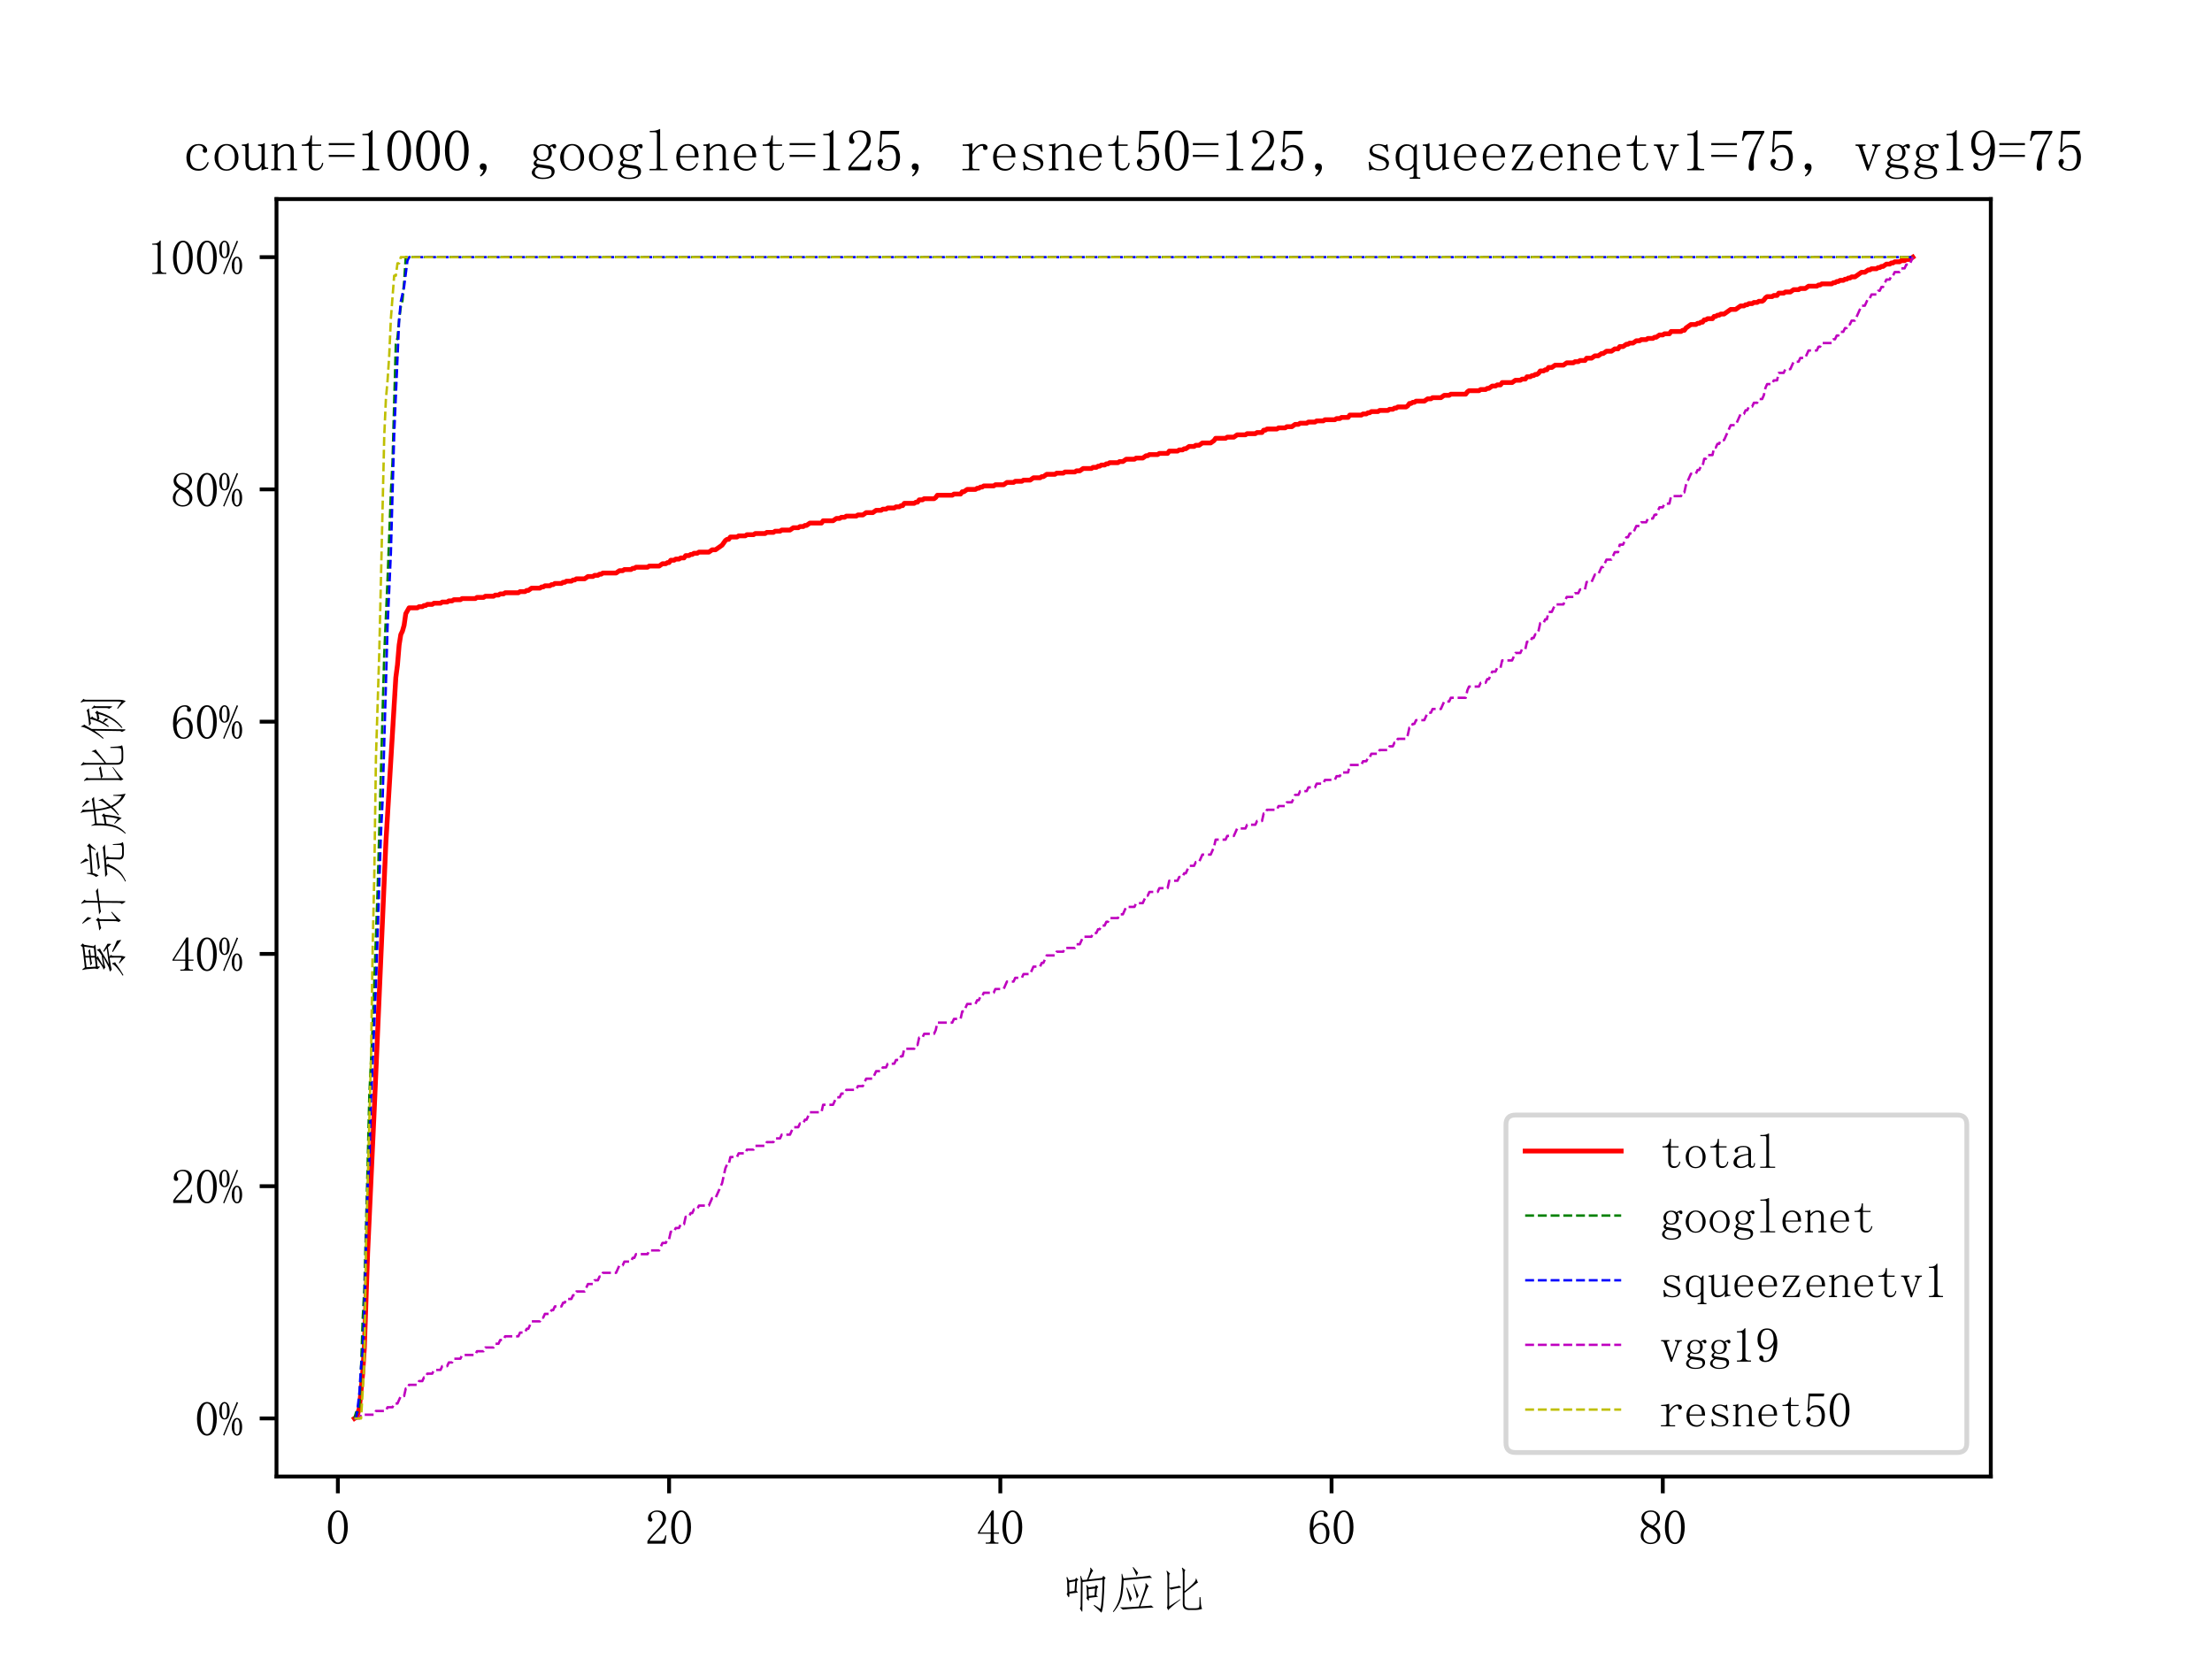 <?xml version="1.0" encoding="utf-8" standalone="no"?>
<!DOCTYPE svg PUBLIC "-//W3C//DTD SVG 1.1//EN"
  "http://www.w3.org/Graphics/SVG/1.1/DTD/svg11.dtd">
<svg xmlns:xlink="http://www.w3.org/1999/xlink" width="460.8pt" height="345.6pt" viewBox="0 0 460.8 345.6" xmlns="http://www.w3.org/2000/svg" version="1.1">
 <defs>
  <style type="text/css">*{stroke-linejoin: round; stroke-linecap: butt}</style>
 </defs>
 <g id="figure_1">
  <g id="patch_1">
   <path d="M 0 345.6 
L 460.8 345.6 
L 460.8 0 
L 0 0 
z
" style="fill: #ffffff"/>
  </g>
  <g id="axes_1">
   <g id="patch_2">
    <path d="M 57.6 307.584 
L 414.72 307.584 
L 414.72 41.472 
L 57.6 41.472 
z
" style="fill: #ffffff"/>
   </g>
   <g id="matplotlib.axis_1">
    <g id="xtick_1">
     <g id="line2d_1">
      <defs>
       <path id="m37d1645d51" d="M 0 0 
L 0 3.5 
" style="stroke: #000000; stroke-width: 0.8"/>
      </defs>
      <g>
       <use xlink:href="#m37d1645d51" x="70.383" y="307.584" style="stroke: #000000; stroke-width: 0.8"/>
      </g>
     </g>
     <g id="text_1">
      <!-- 0 -->
      <g transform="translate(67.883 321.576)scale(0.1 -0.1)">
       <defs>
        <path id="FangSong-30" d="M 1575 4125 
Q 1225 4125 987 3587 
Q 750 3050 750 2150 
Q 750 1200 987 675 
Q 1225 150 1575 150 
Q 1950 150 2162 675 
Q 2375 1200 2375 2150 
Q 2375 3050 2175 3587 
Q 1975 4125 1575 4125 
z
M 1575 -50 
Q 1025 -50 650 525 
Q 275 1100 275 2150 
Q 275 3125 637 3725 
Q 1000 4325 1575 4325 
Q 2125 4325 2487 3750 
Q 2850 3175 2850 2150 
Q 2850 1125 2487 537 
Q 2125 -50 1575 -50 
z
" transform="scale(0.016)"/>
       </defs>
       <use xlink:href="#FangSong-30"/>
      </g>
     </g>
    </g>
    <g id="xtick_2">
     <g id="line2d_2">
      <g>
       <use xlink:href="#m37d1645d51" x="139.385" y="307.584" style="stroke: #000000; stroke-width: 0.8"/>
      </g>
     </g>
     <g id="text_2">
      <!-- 20 -->
      <g transform="translate(134.385 321.576)scale(0.1 -0.1)">
       <defs>
        <path id="FangSong-32" d="M 2300 3225 
Q 2300 3675 2100 3912 
Q 1900 4150 1500 4150 
Q 1200 4150 987 3987 
Q 775 3825 775 3575 
Q 775 3425 862 3325 
Q 950 3225 950 3125 
Q 950 3000 887 2937 
Q 825 2875 700 2875 
Q 550 2875 462 2962 
Q 375 3050 375 3250 
Q 375 3775 750 4050 
Q 1125 4325 1550 4325 
Q 2150 4325 2437 4025 
Q 2725 3725 2725 3275 
Q 2725 2975 2587 2675 
Q 2450 2375 2150 2100 
Q 1425 1400 1037 962 
Q 650 525 575 375 
L 2050 375 
Q 2275 375 2425 550 
Q 2575 725 2625 1075 
L 2775 1075 
L 2625 0 
L 300 0 
L 300 325 
Q 425 550 712 900 
Q 1000 1250 1475 1725 
Q 1900 2150 2100 2525 
Q 2300 2900 2300 3225 
z
" transform="scale(0.016)"/>
       </defs>
       <use xlink:href="#FangSong-32"/>
       <use xlink:href="#FangSong-30" x="50"/>
      </g>
     </g>
    </g>
    <g id="xtick_3">
     <g id="line2d_3">
      <g>
       <use xlink:href="#m37d1645d51" x="208.387" y="307.584" style="stroke: #000000; stroke-width: 0.8"/>
      </g>
     </g>
     <g id="text_3">
      <!-- 40 -->
      <g transform="translate(203.387 321.576)scale(0.1 -0.1)">
       <defs>
        <path id="FangSong-34" d="M 2275 475 
Q 2275 300 2375 225 
Q 2475 150 2650 150 
L 2875 150 
L 2875 0 
L 1225 0 
L 1225 150 
L 1500 150 
Q 1700 150 1787 225 
Q 1875 300 1875 475 
L 1875 1300 
L 200 1300 
L 200 1425 
L 2025 4325 
L 2275 4325 
L 2275 1450 
L 2950 1450 
L 2950 1300 
L 2275 1300 
L 2275 475 
z
M 1850 3700 
L 425 1450 
L 1875 1450 
L 1875 3700 
L 1850 3700 
z
" transform="scale(0.016)"/>
       </defs>
       <use xlink:href="#FangSong-34"/>
       <use xlink:href="#FangSong-30" x="50"/>
      </g>
     </g>
    </g>
    <g id="xtick_4">
     <g id="line2d_4">
      <g>
       <use xlink:href="#m37d1645d51" x="277.389" y="307.584" style="stroke: #000000; stroke-width: 0.8"/>
      </g>
     </g>
     <g id="text_4">
      <!-- 60 -->
      <g transform="translate(272.389 321.576)scale(0.1 -0.1)">
       <defs>
        <path id="FangSong-36" d="M 750 1700 
Q 750 950 1012 537 
Q 1275 125 1650 125 
Q 2025 125 2225 400 
Q 2425 675 2425 1425 
Q 2425 1925 2212 2200 
Q 2000 2475 1700 2475 
Q 1425 2475 1187 2312 
Q 950 2150 750 1700 
z
M 1725 2725 
Q 2325 2725 2587 2325 
Q 2850 1925 2850 1425 
Q 2850 675 2487 312 
Q 2125 -50 1650 -50 
Q 975 -50 625 462 
Q 275 975 275 1950 
Q 275 3100 700 3712 
Q 1125 4325 1850 4325 
Q 2200 4325 2412 4125 
Q 2625 3925 2625 3775 
Q 2625 3625 2562 3550 
Q 2500 3475 2350 3475 
Q 2225 3475 2162 3537 
Q 2100 3600 2100 3725 
Q 2100 3775 2112 3825 
Q 2125 3875 2125 3925 
Q 2125 4025 2050 4087 
Q 1975 4150 1775 4150 
Q 1350 4150 1050 3762 
Q 750 3375 750 2075 
Q 900 2400 1162 2562 
Q 1425 2725 1725 2725 
z
" transform="scale(0.016)"/>
       </defs>
       <use xlink:href="#FangSong-36"/>
       <use xlink:href="#FangSong-30" x="50"/>
      </g>
     </g>
    </g>
    <g id="xtick_5">
     <g id="line2d_5">
      <g>
       <use xlink:href="#m37d1645d51" x="346.391" y="307.584" style="stroke: #000000; stroke-width: 0.8"/>
      </g>
     </g>
     <g id="text_5">
      <!-- 80 -->
      <g transform="translate(341.391 321.576)scale(0.1 -0.1)">
       <defs>
        <path id="FangSong-38" d="M 600 1025 
Q 600 625 862 375 
Q 1125 125 1525 125 
Q 2000 125 2212 375 
Q 2425 625 2425 1000 
Q 2425 1325 2125 1625 
Q 1825 1925 1225 2175 
Q 925 1975 762 1675 
Q 600 1375 600 1025 
z
M 2800 1075 
Q 2800 600 2450 275 
Q 2100 -50 1525 -50 
Q 1000 -50 625 275 
Q 250 600 250 1025 
Q 250 1450 462 1750 
Q 675 2050 1075 2275 
Q 725 2450 537 2712 
Q 350 2975 350 3300 
Q 350 3725 675 4025 
Q 1000 4325 1575 4325 
Q 2100 4325 2425 4025 
Q 2750 3725 2750 3300 
Q 2750 3000 2562 2737 
Q 2375 2475 1975 2275 
Q 2400 2025 2600 1725 
Q 2800 1425 2800 1075 
z
M 2400 3275 
Q 2400 3625 2200 3887 
Q 2000 4150 1575 4150 
Q 1100 4150 900 3900 
Q 700 3650 700 3375 
Q 700 3100 987 2837 
Q 1275 2575 1800 2375 
Q 2100 2525 2250 2750 
Q 2400 2975 2400 3275 
z
" transform="scale(0.016)"/>
       </defs>
       <use xlink:href="#FangSong-38"/>
       <use xlink:href="#FangSong-30" x="50"/>
      </g>
     </g>
    </g>
    <g id="text_6">
     <!-- 响应比 -->
     <g transform="translate(221.16 334.873)scale(0.1 -0.1)">
      <defs>
       <path id="FangSong-54cd" d="M 2700 -200 
Q 2725 -650 2625 -525 
L 2375 -125 
Q 2500 50 2475 350 
L 2500 3200 
Q 2500 3625 2425 4100 
L 2500 4125 
L 2725 3575 
L 3300 3625 
Q 3550 4225 3675 4637 
Q 3800 5050 3700 5150 
L 3775 5200 
L 4125 4750 
Q 4050 4800 3900 4512 
Q 3750 4225 3500 3650 
L 5275 3850 
L 5425 4125 
L 5725 3850 
L 5575 3650 
Q 5500 -175 5175 -675 
Q 4800 -275 4175 250 
L 4225 350 
L 5050 -175 
Q 5275 525 5325 3625 
L 2725 3325 
L 2700 -200 
z
M 725 3250 
Q 725 3575 625 3925 
L 725 3975 
L 950 3525 
L 1750 3650 
L 1875 3875 
L 2175 3650 
L 2000 3450 
L 1925 2175 
L 2125 1950 
L 1000 1800 
Q 1025 1275 900 1350 
L 650 1750 
Q 775 1850 750 2150 
L 725 3250 
z
M 3550 1250 
Q 3575 950 3500 875 
L 3225 1200 
Q 3300 1350 3300 1525 
L 3275 2325 
Q 3275 2700 3200 2875 
L 3275 2925 
L 3500 2625 
L 4350 2725 
L 4500 2925 
L 4775 2675 
L 4600 2475 
L 4525 1575 
L 4750 1400 
L 3550 1250 
z
M 975 3275 
L 1000 2050 
L 1675 2150 
L 1775 3425 
L 975 3275 
z
M 4350 2475 
L 3500 2375 
L 3525 1500 
L 4275 1575 
L 4350 2475 
z
" transform="scale(0.016)"/>
       <path id="FangSong-5e94" d="M 1625 4400 
L 1800 3800 
Q 5075 4050 5200 4175 
L 5525 3850 
Q 5200 3900 1825 3550 
Q 1775 2450 1675 1825 
Q 1575 1200 1312 612 
Q 1050 25 500 -600 
L 425 -525 
Q 850 50 1100 675 
Q 1350 1300 1425 1862 
Q 1500 2425 1550 3150 
Q 1600 3875 1550 4375 
L 1625 4400 
z
M 4725 3175 
L 5100 2725 
Q 5000 2800 4750 2112 
Q 4500 1425 4000 150 
Q 5425 225 5400 275 
L 5725 0 
Q 5425 0 3687 -112 
Q 1950 -225 1725 -275 
L 1350 25 
Q 2150 0 3800 125 
Q 4300 1500 4525 2200 
Q 4750 2900 4650 3125 
L 4725 3175 
z
M 2900 1150 
Q 2800 975 2650 725 
Q 2450 1625 2175 2550 
L 2275 2575 
Q 2600 1850 2900 1150 
z
M 3775 1550 
Q 3675 1350 3525 1150 
Q 3475 1600 3075 3050 
L 3150 3075 
Q 3475 2300 3775 1550 
z
M 3500 4100 
Q 3275 4675 3000 5225 
L 3075 5275 
Q 3375 4900 3700 4525 
Q 3600 4325 3500 4100 
z
" transform="scale(0.016)"/>
       <path id="FangSong-6bd4" d="M 3500 2125 
Q 3925 2425 4487 2975 
Q 5050 3525 4950 3750 
L 5025 3775 
L 5250 3225 
Q 5175 3250 4875 3000 
Q 4575 2750 4287 2525 
Q 4000 2300 3500 1900 
L 3500 575 
Q 3475 -100 4150 -100 
L 4800 -100 
Q 5275 -100 5375 12 
Q 5475 125 5450 1350 
L 5575 1350 
Q 5600 825 5637 412 
Q 5675 0 5800 -175 
Q 5375 -325 4800 -325 
L 4150 -325 
Q 3225 -350 3275 550 
L 3275 4300 
Q 3275 4875 3150 5150 
L 3200 5200 
L 3625 4850 
Q 3475 4825 3500 4250 
L 3500 2125 
z
M 1500 2575 
Q 1900 2625 2337 2712 
Q 2775 2800 2800 2850 
L 3075 2600 
Q 2875 2575 2350 2475 
Q 1825 2375 1775 2325 
L 1500 2525 
L 1500 150 
L 2925 1075 
L 2975 1025 
Q 1550 -75 1375 -350 
L 1200 0 
Q 1275 75 1275 350 
L 1275 3925 
Q 1275 4475 1150 4750 
L 1200 4800 
L 1625 4400 
Q 1475 4375 1500 3925 
L 1500 2575 
z
" transform="scale(0.016)"/>
      </defs>
      <use xlink:href="#FangSong-54cd"/>
      <use xlink:href="#FangSong-5e94" x="100"/>
      <use xlink:href="#FangSong-6bd4" x="200"/>
     </g>
    </g>
   </g>
   <g id="matplotlib.axis_2">
    <g id="ytick_1">
     <g id="line2d_6">
      <defs>
       <path id="m9f2cab5f3e" d="M 0 0 
L -3.5 0 
" style="stroke: #000000; stroke-width: 0.8"/>
      </defs>
      <g>
       <use xlink:href="#m9f2cab5f3e" x="57.6" y="295.488" style="stroke: #000000; stroke-width: 0.8"/>
      </g>
     </g>
     <g id="text_7">
      <!-- 0% -->
      <g transform="translate(40.6 298.984)scale(0.1 -0.1)">
       <defs>
        <path id="FangSong-25" d="M 725 4150 
Q 575 4150 475 3950 
Q 375 3750 375 3200 
Q 375 2575 487 2387 
Q 600 2200 725 2200 
Q 900 2200 987 2425 
Q 1075 2650 1075 3200 
Q 1075 3650 1012 3900 
Q 950 4150 725 4150 
z
M 1400 3175 
Q 1400 2725 1250 2387 
Q 1100 2050 725 2050 
Q 425 2050 237 2350 
Q 50 2650 50 3175 
Q 50 3725 250 4025 
Q 450 4325 725 4325 
Q 1025 4325 1212 4012 
Q 1400 3700 1400 3175 
z
M 2700 1100 
Q 2700 1525 2625 1800 
Q 2550 2075 2350 2075 
Q 2200 2075 2100 1837 
Q 2000 1600 2000 1100 
Q 2000 475 2112 300 
Q 2225 125 2350 125 
Q 2525 125 2612 337 
Q 2700 550 2700 1100 
z
M 3025 1075 
Q 3025 575 2850 262 
Q 2675 -50 2350 -50 
Q 2075 -50 1875 262 
Q 1675 575 1675 1075 
Q 1675 1625 1875 1937 
Q 2075 2250 2350 2250 
Q 2650 2250 2837 1925 
Q 3025 1600 3025 1075 
z
M 2500 4250 
L 700 -50 
L 550 25 
L 2325 4325 
L 2500 4250 
z
" transform="scale(0.016)"/>
       </defs>
       <use xlink:href="#FangSong-30"/>
       <use xlink:href="#FangSong-25" x="50"/>
      </g>
     </g>
    </g>
    <g id="ytick_2">
     <g id="line2d_7">
      <g>
       <use xlink:href="#m9f2cab5f3e" x="57.6" y="247.104" style="stroke: #000000; stroke-width: 0.8"/>
      </g>
     </g>
     <g id="text_8">
      <!-- 20% -->
      <g transform="translate(35.6 250.6)scale(0.1 -0.1)">
       <use xlink:href="#FangSong-32"/>
       <use xlink:href="#FangSong-30" x="50"/>
       <use xlink:href="#FangSong-25" x="100"/>
      </g>
     </g>
    </g>
    <g id="ytick_3">
     <g id="line2d_8">
      <g>
       <use xlink:href="#m9f2cab5f3e" x="57.6" y="198.72" style="stroke: #000000; stroke-width: 0.8"/>
      </g>
     </g>
     <g id="text_9">
      <!-- 40% -->
      <g transform="translate(35.6 202.216)scale(0.1 -0.1)">
       <use xlink:href="#FangSong-34"/>
       <use xlink:href="#FangSong-30" x="50"/>
       <use xlink:href="#FangSong-25" x="100"/>
      </g>
     </g>
    </g>
    <g id="ytick_4">
     <g id="line2d_9">
      <g>
       <use xlink:href="#m9f2cab5f3e" x="57.6" y="150.336" style="stroke: #000000; stroke-width: 0.8"/>
      </g>
     </g>
     <g id="text_10">
      <!-- 60% -->
      <g transform="translate(35.6 153.832)scale(0.1 -0.1)">
       <use xlink:href="#FangSong-36"/>
       <use xlink:href="#FangSong-30" x="50"/>
       <use xlink:href="#FangSong-25" x="100"/>
      </g>
     </g>
    </g>
    <g id="ytick_5">
     <g id="line2d_10">
      <g>
       <use xlink:href="#m9f2cab5f3e" x="57.6" y="101.952" style="stroke: #000000; stroke-width: 0.8"/>
      </g>
     </g>
     <g id="text_11">
      <!-- 80% -->
      <g transform="translate(35.6 105.448)scale(0.1 -0.1)">
       <use xlink:href="#FangSong-38"/>
       <use xlink:href="#FangSong-30" x="50"/>
       <use xlink:href="#FangSong-25" x="100"/>
      </g>
     </g>
    </g>
    <g id="ytick_6">
     <g id="line2d_11">
      <g>
       <use xlink:href="#m9f2cab5f3e" x="57.6" y="53.568" style="stroke: #000000; stroke-width: 0.8"/>
      </g>
     </g>
     <g id="text_12">
      <!-- 100% -->
      <g transform="translate(30.6 57.064)scale(0.1 -0.1)">
       <defs>
        <path id="FangSong-31" d="M 1800 4350 
L 1800 550 
Q 1800 350 1925 250 
Q 2050 150 2275 150 
L 2525 150 
L 2525 0 
L 700 0 
L 700 150 
L 925 150 
Q 1175 150 1287 250 
Q 1400 350 1400 550 
L 1400 3575 
Q 1400 3675 1337 3737 
Q 1275 3800 1150 3800 
L 700 3800 
L 700 3950 
L 925 3950 
Q 1225 3950 1412 4050 
Q 1600 4150 1700 4350 
L 1800 4350 
z
" transform="scale(0.016)"/>
       </defs>
       <use xlink:href="#FangSong-31"/>
       <use xlink:href="#FangSong-30" x="50"/>
       <use xlink:href="#FangSong-30" x="100"/>
       <use xlink:href="#FangSong-25" x="150"/>
      </g>
     </g>
    </g>
    <g id="text_13">
     <!-- 累计完成比例 -->
     <g transform="translate(25.155 204.528)rotate(-90)scale(0.1 -0.1)">
      <defs>
       <path id="FangSong-7d2f" d="M 4525 4975 
L 4700 5225 
L 5000 4950 
L 4825 4775 
L 4625 3550 
L 4850 3300 
L 3175 3150 
L 3375 2975 
Q 3200 2925 2862 2725 
Q 2525 2525 2075 2275 
L 3475 2500 
Q 3750 2675 3900 2800 
Q 4050 2925 4100 3075 
L 4175 3100 
L 4325 2700 
Q 4200 2675 3500 2237 
Q 2800 1800 2275 1550 
L 4375 1825 
L 3900 2175 
L 4000 2275 
Q 4625 1900 4950 1725 
Q 4975 1475 4925 1225 
Q 4800 1375 4500 1675 
L 3250 1475 
L 3525 1300 
Q 3375 1200 3375 875 
L 3375 25 
Q 3375 -325 3225 -625 
Q 2975 -325 2400 150 
L 2450 250 
L 3050 -75 
Q 3150 -125 3150 0 
L 3150 925 
Q 3150 1300 3125 1450 
Q 1875 1275 1575 1175 
L 1325 1425 
L 1850 1550 
Q 2175 1700 3250 2300 
Q 2075 2100 1875 2000 
L 1575 2250 
L 1800 2300 
Q 2150 2475 3025 3125 
L 2000 3025 
Q 2000 2675 1950 2700 
Q 1900 2725 1650 3025 
Q 1725 3250 1725 3425 
L 1650 4400 
Q 1625 4675 1525 4950 
L 1625 5000 
L 1875 4675 
L 4525 4975 
z
M 3150 3375 
L 3150 3875 
Q 2525 3800 2400 3725 
L 2100 3975 
Q 2500 3975 3150 4075 
L 3150 4600 
L 1900 4450 
L 1975 3250 
L 3150 3375 
z
M 3375 4100 
Q 3950 4175 4025 4225 
L 4275 4000 
Q 3950 3975 3375 3900 
L 3375 3400 
L 4400 3500 
L 4575 4750 
L 3375 4600 
L 3375 4100 
z
M 5450 -75 
Q 4975 325 3875 1025 
L 3950 1125 
Q 4850 700 5350 500 
Q 5425 250 5450 -75 
z
M 800 -250 
Q 1350 75 1825 500 
Q 2300 925 2325 1125 
L 2400 1150 
L 2550 725 
Q 2425 700 2075 425 
Q 1725 150 875 -350 
L 800 -250 
z
" transform="scale(0.016)"/>
       <path id="FangSong-8ba1" d="M 4075 4200 
Q 4100 4825 3900 5100 
L 3975 5150 
L 4450 4725 
Q 4275 4600 4300 4200 
L 4275 3000 
Q 5525 3200 5575 3250 
L 5950 2950 
Q 5725 2975 4275 2800 
L 4250 -425 
Q 4250 -700 4150 -575 
L 3875 -150 
Q 4050 50 4025 300 
L 4050 2750 
Q 2975 2625 2900 2575 
L 2525 2825 
Q 2850 2825 4050 2975 
L 4075 4200 
z
M 1775 3250 
L 2100 2950 
L 1900 2750 
L 1875 550 
L 2825 1250 
L 2875 1175 
Q 1875 250 1750 -25 
L 1525 275 
Q 1625 375 1650 625 
L 1675 2775 
Q 900 2625 750 2550 
L 425 2800 
Q 850 2825 1650 3000 
L 1775 3250 
z
M 2025 3800 
Q 1825 4300 1325 4950 
L 1375 5025 
Q 1925 4575 2175 4300 
Q 2125 4000 2025 3800 
z
" transform="scale(0.016)"/>
       <path id="FangSong-5b8c" d="M 5375 2050 
Q 4925 2050 3550 1950 
L 3850 1750 
Q 3725 1600 3700 1375 
L 3675 275 
Q 3650 -125 4075 -175 
L 4925 -175 
Q 5300 -150 5312 62 
Q 5325 275 5325 1025 
L 5425 1025 
Q 5450 750 5475 337 
Q 5500 -75 5700 -275 
Q 5400 -375 5000 -400 
L 4075 -400 
Q 3425 -350 3425 150 
L 3475 1450 
Q 3475 1775 3425 1925 
L 2675 1850 
L 2875 1650 
Q 2750 1550 2600 1200 
Q 2450 850 2025 312 
Q 1600 -225 600 -675 
L 550 -575 
Q 1525 -100 1987 625 
Q 2450 1350 2525 1850 
Q 1550 1775 1500 1725 
L 1150 2025 
Q 1625 2025 3212 2150 
Q 4800 2275 5000 2350 
L 5375 2050 
z
M 1650 3650 
Q 1550 3125 1325 2875 
L 1150 3250 
Q 1450 3425 1575 4400 
L 1675 4400 
L 1675 3900 
L 5025 4150 
L 5175 4400 
L 5525 4075 
Q 5375 4050 4725 3250 
L 4650 3325 
L 4975 3900 
L 1650 3650 
z
M 4475 2975 
Q 4225 2975 3412 2875 
Q 2600 2775 2400 2725 
L 2050 2975 
Q 2575 2975 3200 3075 
Q 3825 3175 4150 3225 
L 4475 2975 
z
M 3550 4575 
Q 3475 4350 3300 4150 
Q 3225 4475 2900 5200 
L 2975 5250 
Q 3350 4825 3550 4575 
z
" transform="scale(0.016)"/>
       <path id="FangSong-6210" d="M 5575 975 
Q 5600 -150 5750 -625 
Q 4650 -225 4000 1075 
Q 3625 650 2975 225 
L 2925 325 
Q 3525 825 3900 1300 
Q 3600 2275 3500 3300 
L 1875 3125 
Q 1875 2625 1825 2100 
L 2725 2250 
L 2875 2475 
L 3175 2225 
L 3000 2050 
Q 2850 475 2575 -125 
Q 2225 400 1825 775 
L 1875 850 
L 2475 400 
Q 2650 875 2750 2000 
L 1825 1850 
Q 1675 250 600 -650 
L 525 -600 
Q 1250 250 1425 987 
Q 1600 1725 1625 2612 
Q 1650 3500 1550 3800 
L 1625 3825 
L 1850 3350 
L 3450 3525 
Q 3400 4150 3375 4562 
Q 3350 4975 3225 5200 
L 3275 5225 
L 3725 4900 
Q 3625 4925 3637 4575 
Q 3650 4225 3675 3550 
Q 4900 3700 5050 3775 
L 5325 3475 
Q 4775 3475 3725 3325 
Q 3775 2425 4075 1525 
Q 4500 2025 4687 2325 
Q 4875 2625 4800 2850 
L 4875 2875 
L 5125 2325 
Q 5075 2400 4850 2125 
Q 4625 1850 4150 1275 
Q 4625 225 5425 -125 
L 5475 975 
L 5575 975 
z
M 4100 5000 
Q 4525 4700 4875 4450 
Q 4825 4250 4750 4025 
Q 4400 4525 4025 4950 
L 4100 5000 
z
" transform="scale(0.016)"/>
       <path id="FangSong-4f8b" d="M 3050 2000 
Q 3025 1800 2975 1600 
Q 2775 1900 2525 2250 
Q 2300 1875 2025 1550 
L 1925 1625 
Q 2675 2725 2975 3975 
Q 2475 3925 2375 3875 
L 2050 4125 
Q 2375 4125 3162 4225 
Q 3950 4325 4100 4450 
L 4350 4125 
Q 4050 4150 3100 3975 
L 3300 3700 
Q 3200 3675 3125 3525 
Q 3050 3375 2925 3050 
L 3625 3150 
L 3775 3350 
L 4050 3075 
L 3875 2900 
Q 3300 825 1850 -225 
L 1800 -100 
Q 3100 975 3625 2900 
Q 3150 2825 3025 2775 
L 2875 2925 
Q 2775 2675 2575 2350 
Q 2900 2125 3050 2000 
z
M 1275 -150 
Q 1425 25 1400 225 
L 1450 3425 
Q 1025 2800 475 2225 
L 400 2325 
Q 875 2850 1450 3887 
Q 2025 4925 1925 5150 
L 2000 5175 
L 2250 4700 
Q 2200 4725 2062 4475 
Q 1925 4225 1675 3800 
L 1625 -325 
Q 1650 -675 1525 -600 
L 1275 -150 
z
M 5475 250 
Q 5475 -300 5300 -650 
Q 4900 -100 4300 375 
L 4350 475 
L 5200 -75 
Q 5250 250 5250 575 
L 5250 4350 
Q 5275 4950 5100 5150 
L 5175 5225 
L 5600 4850 
Q 5450 4775 5475 4325 
L 5475 250 
z
M 4300 1525 
Q 4400 1650 4400 1900 
L 4400 3075 
Q 4425 3525 4300 3750 
L 4350 3800 
L 4725 3450 
Q 4600 3350 4625 3025 
L 4625 1375 
Q 4625 1050 4550 1125 
L 4300 1525 
z
" transform="scale(0.016)"/>
      </defs>
      <use xlink:href="#FangSong-7d2f"/>
      <use xlink:href="#FangSong-8ba1" x="100"/>
      <use xlink:href="#FangSong-5b8c" x="200"/>
      <use xlink:href="#FangSong-6210" x="300"/>
      <use xlink:href="#FangSong-6bd4" x="400"/>
      <use xlink:href="#FangSong-4f8b" x="500"/>
     </g>
    </g>
   </g>
   <g id="line2d_12">
    <path d="M 73.833 295.488 
L 74.178 295.246 
L 74.523 294.52 
L 74.868 293.311 
L 75.558 286.053 
L 75.903 280.731 
L 76.593 260.893 
L 77.973 230.895 
L 80.388 175.496 
L 82.458 141.143 
L 82.803 138.482 
L 83.148 134.369 
L 83.493 132.192 
L 83.838 131.466 
L 84.183 130.257 
L 84.528 127.837 
L 85.218 126.628 
L 86.943 126.628 
L 87.288 126.386 
L 87.978 126.386 
L 88.323 126.144 
L 88.668 126.144 
L 89.013 125.902 
L 90.048 125.902 
L 90.393 125.66 
L 91.773 125.66 
L 92.118 125.418 
L 93.153 125.418 
L 93.498 125.176 
L 94.188 125.176 
L 94.533 124.934 
L 95.913 124.934 
L 96.258 124.692 
L 99.018 124.692 
L 99.363 124.451 
L 100.744 124.451 
L 101.089 124.209 
L 102.814 124.209 
L 103.159 123.967 
L 103.849 123.967 
L 104.194 123.725 
L 104.884 123.725 
L 105.229 123.483 
L 107.989 123.483 
L 108.334 123.241 
L 109.369 123.241 
L 109.714 122.999 
L 110.059 122.999 
L 110.749 122.515 
L 112.474 122.515 
L 112.819 122.273 
L 113.164 122.273 
L 113.509 122.031 
L 114.544 122.031 
L 114.889 121.789 
L 115.234 121.789 
L 115.579 121.548 
L 116.959 121.548 
L 117.304 121.306 
L 117.649 121.306 
L 117.994 121.064 
L 119.029 121.064 
L 119.374 120.822 
L 119.719 120.822 
L 120.064 120.58 
L 121.789 120.58 
L 122.479 120.096 
L 123.514 120.096 
L 123.859 119.854 
L 124.549 119.854 
L 124.894 119.612 
L 125.239 119.612 
L 125.584 119.37 
L 128.344 119.37 
L 129.034 118.886 
L 129.724 118.886 
L 130.069 118.644 
L 131.449 118.644 
L 131.794 118.403 
L 132.139 118.403 
L 132.484 118.161 
L 134.9 118.161 
L 135.245 117.919 
L 137.315 117.919 
L 138.005 117.435 
L 138.695 117.435 
L 139.04 117.193 
L 139.385 117.193 
L 139.73 116.709 
L 140.42 116.709 
L 140.765 116.467 
L 141.455 116.467 
L 141.8 116.225 
L 142.49 116.225 
L 142.835 115.741 
L 143.525 115.741 
L 143.87 115.5 
L 144.215 115.5 
L 144.56 115.258 
L 145.25 115.258 
L 145.595 115.016 
L 147.665 115.016 
L 148.355 114.532 
L 149.045 114.532 
L 150.425 113.564 
L 151.115 112.596 
L 151.46 112.355 
L 151.805 112.355 
L 152.15 111.871 
L 153.53 111.871 
L 153.875 111.629 
L 155.255 111.629 
L 155.6 111.387 
L 156.98 111.387 
L 157.325 111.145 
L 159.395 111.145 
L 159.74 110.903 
L 161.12 110.903 
L 161.465 110.661 
L 162.5 110.661 
L 162.845 110.419 
L 164.57 110.419 
L 165.26 109.935 
L 166.295 109.935 
L 166.64 109.693 
L 167.33 109.693 
L 167.675 109.452 
L 168.02 109.452 
L 168.711 108.968 
L 171.126 108.968 
L 171.471 108.484 
L 173.541 108.484 
L 174.231 108 
L 174.921 108 
L 175.266 107.758 
L 175.956 107.758 
L 176.301 107.516 
L 178.371 107.516 
L 178.716 107.274 
L 179.751 107.274 
L 180.441 106.79 
L 181.821 106.79 
L 182.511 106.307 
L 183.546 106.307 
L 183.891 106.065 
L 184.581 106.065 
L 184.926 105.823 
L 186.306 105.823 
L 186.651 105.581 
L 187.341 105.581 
L 187.686 105.339 
L 188.031 105.339 
L 188.376 104.855 
L 190.446 104.855 
L 190.791 104.613 
L 191.136 104.613 
L 191.481 104.129 
L 192.171 104.129 
L 192.516 103.887 
L 194.586 103.887 
L 194.931 103.645 
L 195.276 103.162 
L 198.381 103.162 
L 198.726 102.92 
L 200.106 102.92 
L 200.451 102.436 
L 200.796 102.436 
L 201.486 101.952 
L 203.212 101.952 
L 203.557 101.71 
L 203.902 101.71 
L 204.247 101.468 
L 204.592 101.468 
L 204.937 101.226 
L 207.007 101.226 
L 207.352 100.984 
L 209.077 100.984 
L 209.767 100.5 
L 211.147 100.5 
L 211.492 100.259 
L 212.872 100.259 
L 213.217 100.017 
L 214.597 100.017 
L 215.287 99.533 
L 216.667 99.533 
L 217.012 99.291 
L 217.357 99.291 
L 218.047 98.807 
L 219.772 98.807 
L 220.117 98.565 
L 221.497 98.565 
L 221.842 98.323 
L 223.912 98.323 
L 224.257 98.081 
L 224.947 98.081 
L 225.637 97.597 
L 227.362 97.597 
L 227.707 97.356 
L 228.397 97.356 
L 228.742 97.114 
L 229.087 97.114 
L 229.432 96.872 
L 230.122 96.872 
L 230.467 96.63 
L 230.812 96.63 
L 231.157 96.388 
L 232.882 96.388 
L 233.227 96.146 
L 233.917 96.146 
L 234.607 95.662 
L 236.333 95.662 
L 236.678 95.42 
L 238.058 95.42 
L 238.748 94.936 
L 239.093 94.936 
L 239.438 94.694 
L 241.163 94.694 
L 241.508 94.452 
L 243.233 94.452 
L 243.578 93.969 
L 245.303 93.969 
L 245.648 93.727 
L 246.338 93.727 
L 246.683 93.485 
L 247.028 93.485 
L 247.718 93.001 
L 248.753 93.001 
L 249.098 92.759 
L 249.788 92.759 
L 250.478 92.275 
L 252.203 92.275 
L 252.893 91.791 
L 253.238 91.308 
L 255.308 91.308 
L 255.653 91.066 
L 257.033 91.066 
L 257.723 90.582 
L 259.448 90.582 
L 259.793 90.34 
L 261.518 90.34 
L 261.863 90.098 
L 262.898 90.098 
L 263.243 89.614 
L 263.588 89.614 
L 263.933 89.372 
L 266.003 89.372 
L 266.348 89.13 
L 267.728 89.13 
L 268.073 88.888 
L 269.108 88.888 
L 269.798 88.404 
L 270.489 88.404 
L 270.834 88.163 
L 272.214 88.163 
L 272.559 87.921 
L 273.939 87.921 
L 274.284 87.679 
L 275.664 87.679 
L 276.009 87.437 
L 278.079 87.437 
L 278.424 87.195 
L 279.114 87.195 
L 279.459 86.953 
L 280.839 86.953 
L 281.184 86.469 
L 283.599 86.469 
L 283.944 86.227 
L 284.634 86.227 
L 284.979 85.985 
L 285.324 85.985 
L 285.669 85.743 
L 287.049 85.743 
L 287.394 85.501 
L 289.119 85.501 
L 289.464 85.26 
L 290.154 85.26 
L 290.499 85.018 
L 290.844 85.018 
L 291.189 84.776 
L 292.914 84.776 
L 293.259 84.534 
L 293.604 84.05 
L 293.949 84.05 
L 294.294 83.808 
L 294.639 83.808 
L 294.984 83.566 
L 296.709 83.566 
L 297.399 83.082 
L 298.089 83.082 
L 298.434 82.84 
L 300.159 82.84 
L 300.849 82.356 
L 301.884 82.356 
L 302.229 82.115 
L 305.335 82.115 
L 305.68 81.631 
L 306.025 81.389 
L 308.095 81.389 
L 308.44 81.147 
L 309.475 81.147 
L 309.82 80.905 
L 310.165 80.905 
L 310.855 80.421 
L 311.545 80.421 
L 311.89 80.179 
L 312.58 80.179 
L 312.925 79.695 
L 314.995 79.695 
L 315.685 79.212 
L 316.72 79.212 
L 317.065 78.97 
L 317.755 78.97 
L 318.1 78.486 
L 318.79 78.486 
L 319.135 78.244 
L 319.48 78.244 
L 319.825 78.002 
L 320.17 78.002 
L 320.515 77.76 
L 320.86 77.276 
L 321.55 77.276 
L 321.895 77.034 
L 322.24 77.034 
L 322.585 76.55 
L 323.275 76.55 
L 323.965 76.067 
L 325.69 76.067 
L 326.38 75.583 
L 327.76 75.583 
L 328.105 75.341 
L 328.795 75.341 
L 329.14 75.099 
L 330.175 75.099 
L 330.52 74.615 
L 331.555 74.615 
L 332.245 74.131 
L 332.935 74.131 
L 333.625 73.647 
L 333.97 73.647 
L 334.66 73.164 
L 335.695 73.164 
L 336.385 72.68 
L 337.075 72.68 
L 337.42 72.196 
L 338.11 72.196 
L 338.801 71.712 
L 339.146 71.712 
L 339.491 71.47 
L 340.181 71.47 
L 340.871 70.986 
L 341.561 70.986 
L 341.906 70.744 
L 342.941 70.744 
L 343.286 70.502 
L 344.321 70.502 
L 344.666 70.26 
L 345.011 70.26 
L 345.701 69.777 
L 346.391 69.777 
L 346.736 69.535 
L 347.771 69.535 
L 348.116 69.051 
L 350.186 69.051 
L 350.531 68.809 
L 350.876 68.809 
L 351.221 68.325 
L 352.256 67.599 
L 353.291 67.599 
L 353.636 67.357 
L 353.981 67.357 
L 354.326 67.116 
L 354.671 67.116 
L 355.016 66.632 
L 355.361 66.632 
L 355.706 66.39 
L 356.741 66.39 
L 357.086 65.906 
L 357.431 65.906 
L 357.776 65.664 
L 358.121 65.664 
L 358.466 65.422 
L 359.156 65.422 
L 360.536 64.454 
L 361.571 64.454 
L 362.606 63.729 
L 363.296 63.729 
L 363.641 63.487 
L 363.986 63.487 
L 364.331 63.245 
L 365.021 63.245 
L 365.366 63.003 
L 366.056 63.003 
L 366.401 62.761 
L 367.091 62.761 
L 367.436 62.519 
L 367.781 62.035 
L 368.126 61.793 
L 369.161 61.793 
L 369.506 61.551 
L 370.196 61.551 
L 370.541 61.068 
L 371.576 61.068 
L 371.921 60.826 
L 372.957 60.826 
L 373.647 60.342 
L 374.682 60.342 
L 375.027 60.1 
L 376.062 60.1 
L 376.752 59.616 
L 378.477 59.616 
L 378.822 59.374 
L 379.167 59.374 
L 379.512 59.132 
L 381.582 59.132 
L 381.927 58.89 
L 382.272 58.89 
L 382.617 58.648 
L 382.962 58.648 
L 383.307 58.406 
L 383.997 58.406 
L 384.342 58.164 
L 384.687 58.164 
L 385.032 57.923 
L 385.377 57.923 
L 385.722 57.681 
L 386.412 57.681 
L 387.792 56.713 
L 388.482 56.713 
L 389.172 56.229 
L 389.517 56.229 
L 389.862 55.987 
L 390.897 55.987 
L 391.242 55.745 
L 391.587 55.745 
L 391.932 55.503 
L 392.277 55.503 
L 392.967 55.02 
L 393.657 55.02 
L 394.002 54.778 
L 394.347 54.778 
L 394.692 54.536 
L 395.727 54.536 
L 396.072 54.294 
L 396.762 54.294 
L 397.107 54.052 
L 397.797 54.052 
L 398.487 53.568 
L 398.487 53.568 
" clip-path="url(#p7ae816e87e)" style="fill: none; stroke: #ff0000; stroke-linecap: square"/>
   </g>
   <g id="line2d_13">
    <path d="M 73.833 295.488 
L 74.178 294.194 
L 74.523 294.194 
L 74.868 292.901 
L 75.213 285.138 
L 75.558 274.789 
L 75.903 268.321 
L 76.593 242.447 
L 76.938 228.216 
L 77.628 213.986 
L 78.663 185.524 
L 80.043 136.364 
L 80.733 120.84 
L 81.423 102.728 
L 81.768 96.26 
L 82.458 71.68 
L 82.803 70.386 
L 83.148 66.505 
L 83.493 63.918 
L 83.838 62.624 
L 84.183 58.743 
L 84.528 53.568 
L 398.487 53.568 
L 398.487 53.568 
" clip-path="url(#p7ae816e87e)" style="fill: none; stroke-dasharray: 1.85,0.8; stroke-dashoffset: 0; stroke: #008000; stroke-width: 0.5"/>
   </g>
   <g id="line2d_14">
    <path d="M 73.833 295.488 
L 74.178 295.488 
L 74.523 293.177 
L 74.868 290.095 
L 75.213 284.702 
L 75.558 281.62 
L 75.903 272.375 
L 76.593 246.95 
L 76.938 242.327 
L 77.283 229.23 
L 78.318 205.346 
L 79.353 173.758 
L 79.698 166.824 
L 80.733 130.613 
L 81.423 115.204 
L 82.113 90.549 
L 83.148 66.666 
L 83.493 62.813 
L 84.183 59.732 
L 84.873 54.338 
L 85.218 53.568 
L 398.487 53.568 
L 398.487 53.568 
" clip-path="url(#p7ae816e87e)" style="fill: none; stroke-dasharray: 1.85,0.8; stroke-dashoffset: 0; stroke: #0000ff; stroke-width: 0.5"/>
   </g>
   <g id="line2d_15">
    <path d="M 73.833 295.488 
L 74.868 295.488 
L 75.213 294.71 
L 77.973 294.71 
L 78.318 293.932 
L 80.388 293.932 
L 80.733 293.154 
L 81.768 293.154 
L 82.113 292.376 
L 82.803 292.376 
L 83.493 290.821 
L 84.183 290.821 
L 84.528 289.265 
L 84.873 289.265 
L 85.218 288.487 
L 86.943 288.487 
L 87.288 287.709 
L 87.978 287.709 
L 88.323 286.931 
L 88.668 286.931 
L 89.013 286.153 
L 90.048 286.153 
L 90.393 285.376 
L 91.773 285.376 
L 92.118 284.598 
L 93.153 284.598 
L 93.498 283.82 
L 94.188 283.82 
L 94.533 283.042 
L 95.913 283.042 
L 96.258 282.264 
L 99.018 282.264 
L 99.363 281.486 
L 100.744 281.486 
L 101.089 280.708 
L 102.814 280.708 
L 103.159 279.93 
L 103.849 279.93 
L 104.194 279.153 
L 104.884 279.153 
L 105.229 278.375 
L 107.989 278.375 
L 108.334 277.597 
L 109.369 277.597 
L 109.714 276.819 
L 110.059 276.819 
L 110.749 275.263 
L 112.474 275.263 
L 112.819 274.485 
L 113.164 274.485 
L 113.509 273.707 
L 114.544 273.707 
L 114.889 272.93 
L 115.234 272.93 
L 115.579 272.152 
L 116.959 272.152 
L 117.304 271.374 
L 117.649 271.374 
L 117.994 270.596 
L 119.029 270.596 
L 119.374 269.818 
L 119.719 269.818 
L 120.064 269.04 
L 121.789 269.04 
L 122.479 267.484 
L 123.514 267.484 
L 123.859 266.707 
L 124.549 266.707 
L 124.894 265.929 
L 125.239 265.929 
L 125.584 265.151 
L 128.344 265.151 
L 129.034 263.595 
L 129.724 263.595 
L 130.069 262.817 
L 131.449 262.817 
L 131.794 262.039 
L 132.139 262.039 
L 132.484 261.261 
L 134.9 261.261 
L 135.245 260.483 
L 137.315 260.483 
L 138.005 258.928 
L 138.695 258.928 
L 139.04 258.15 
L 139.385 258.15 
L 139.73 256.594 
L 140.42 256.594 
L 140.765 255.816 
L 141.455 255.816 
L 141.8 255.038 
L 142.49 255.038 
L 142.835 253.483 
L 143.525 253.483 
L 143.87 252.705 
L 144.215 252.705 
L 144.56 251.927 
L 145.25 251.927 
L 145.595 251.149 
L 147.665 251.149 
L 148.355 249.593 
L 149.045 249.593 
L 150.425 246.482 
L 151.115 243.37 
L 151.46 242.592 
L 151.805 242.592 
L 152.15 241.037 
L 153.53 241.037 
L 153.875 240.259 
L 155.255 240.259 
L 155.6 239.481 
L 156.98 239.481 
L 157.325 238.703 
L 159.395 238.703 
L 159.74 237.925 
L 161.12 237.925 
L 161.465 237.147 
L 162.5 237.147 
L 162.845 236.369 
L 164.57 236.369 
L 165.26 234.814 
L 166.295 234.814 
L 166.64 234.036 
L 167.33 234.036 
L 167.675 233.258 
L 168.02 233.258 
L 168.711 231.702 
L 171.126 231.702 
L 171.471 230.146 
L 173.541 230.146 
L 174.231 228.591 
L 174.921 228.591 
L 175.266 227.813 
L 175.956 227.813 
L 176.301 227.035 
L 178.371 227.035 
L 178.716 226.257 
L 179.751 226.257 
L 180.441 224.701 
L 181.821 224.701 
L 182.511 223.145 
L 183.546 223.145 
L 183.891 222.367 
L 184.581 222.367 
L 184.926 221.59 
L 186.306 221.59 
L 186.651 220.812 
L 187.341 220.812 
L 187.686 220.034 
L 188.031 220.034 
L 188.376 218.478 
L 190.446 218.478 
L 190.791 217.7 
L 191.136 217.7 
L 191.481 216.144 
L 192.171 216.144 
L 192.516 215.367 
L 194.586 215.367 
L 194.931 214.589 
L 195.276 213.033 
L 198.381 213.033 
L 198.726 212.255 
L 200.106 212.255 
L 200.451 210.699 
L 200.796 210.699 
L 201.486 209.144 
L 203.212 209.144 
L 203.557 208.366 
L 203.902 208.366 
L 204.247 207.588 
L 204.592 207.588 
L 204.937 206.81 
L 207.007 206.81 
L 207.352 206.032 
L 209.077 206.032 
L 209.767 204.476 
L 211.147 204.476 
L 211.492 203.698 
L 212.872 203.698 
L 213.217 202.921 
L 214.597 202.921 
L 215.287 201.365 
L 216.667 201.365 
L 217.012 200.587 
L 217.357 200.587 
L 218.047 199.031 
L 219.772 199.031 
L 220.117 198.253 
L 221.497 198.253 
L 221.842 197.475 
L 223.912 197.475 
L 224.257 196.698 
L 224.947 196.698 
L 225.637 195.142 
L 227.362 195.142 
L 227.707 194.364 
L 228.397 194.364 
L 228.742 193.586 
L 229.087 193.586 
L 229.432 192.808 
L 230.122 192.808 
L 230.467 192.03 
L 230.812 192.03 
L 231.157 191.252 
L 232.882 191.252 
L 233.227 190.474 
L 233.917 190.474 
L 234.607 188.919 
L 236.333 188.919 
L 236.678 188.141 
L 238.058 188.141 
L 238.748 186.585 
L 239.093 186.585 
L 239.438 185.807 
L 241.163 185.807 
L 241.508 185.029 
L 243.233 185.029 
L 243.578 183.474 
L 245.303 183.474 
L 245.648 182.696 
L 246.338 182.696 
L 246.683 181.918 
L 247.028 181.918 
L 247.718 180.362 
L 248.753 180.362 
L 249.098 179.584 
L 249.788 179.584 
L 250.478 178.028 
L 252.203 178.028 
L 252.893 176.473 
L 253.238 174.917 
L 255.308 174.917 
L 255.653 174.139 
L 257.033 174.139 
L 257.723 172.583 
L 259.448 172.583 
L 259.793 171.805 
L 261.518 171.805 
L 261.863 171.028 
L 262.898 171.028 
L 263.243 169.472 
L 263.588 169.472 
L 263.933 168.694 
L 266.003 168.694 
L 266.348 167.916 
L 267.728 167.916 
L 268.073 167.138 
L 269.108 167.138 
L 269.798 165.582 
L 270.489 165.582 
L 270.834 164.805 
L 272.214 164.805 
L 272.559 164.027 
L 273.939 164.027 
L 274.284 163.249 
L 275.664 163.249 
L 276.009 162.471 
L 278.079 162.471 
L 278.424 161.693 
L 279.114 161.693 
L 279.459 160.915 
L 280.839 160.915 
L 281.184 159.359 
L 283.599 159.359 
L 283.944 158.582 
L 284.634 158.582 
L 284.979 157.804 
L 285.324 157.804 
L 285.669 157.026 
L 287.049 157.026 
L 287.394 156.248 
L 289.119 156.248 
L 289.464 155.47 
L 290.154 155.47 
L 290.499 154.692 
L 290.844 154.692 
L 291.189 153.914 
L 292.914 153.914 
L 293.259 153.136 
L 293.604 151.581 
L 293.949 151.581 
L 294.294 150.803 
L 294.639 150.803 
L 294.984 150.025 
L 296.709 150.025 
L 297.399 148.469 
L 298.089 148.469 
L 298.434 147.691 
L 300.159 147.691 
L 300.849 146.135 
L 301.884 146.135 
L 302.229 145.358 
L 305.335 145.358 
L 305.68 143.802 
L 306.025 143.024 
L 308.095 143.024 
L 308.44 142.246 
L 309.475 142.246 
L 309.82 141.468 
L 310.165 141.468 
L 310.855 139.912 
L 311.545 139.912 
L 311.89 139.135 
L 312.58 139.135 
L 312.925 137.579 
L 314.995 137.579 
L 315.685 136.023 
L 316.72 136.023 
L 317.065 135.245 
L 317.755 135.245 
L 318.1 133.689 
L 318.79 133.689 
L 319.135 132.912 
L 319.48 132.912 
L 319.825 132.134 
L 320.17 132.134 
L 320.515 131.356 
L 320.86 129.8 
L 321.55 129.8 
L 321.895 129.022 
L 322.24 129.022 
L 322.585 127.466 
L 323.275 127.466 
L 323.965 125.911 
L 325.69 125.911 
L 326.38 124.355 
L 327.76 124.355 
L 328.105 123.577 
L 328.795 123.577 
L 329.14 122.799 
L 330.175 122.799 
L 330.52 121.243 
L 331.555 121.243 
L 332.245 119.688 
L 332.935 119.688 
L 333.625 118.132 
L 333.97 118.132 
L 334.66 116.576 
L 335.695 116.576 
L 336.385 115.02 
L 337.075 115.02 
L 337.42 113.465 
L 338.11 113.465 
L 338.801 111.909 
L 339.146 111.909 
L 339.491 111.131 
L 340.181 111.131 
L 340.871 109.575 
L 341.561 109.575 
L 341.906 108.797 
L 342.941 108.797 
L 343.286 108.019 
L 344.321 108.019 
L 344.666 107.242 
L 345.011 107.242 
L 345.701 105.686 
L 346.391 105.686 
L 346.736 104.908 
L 347.771 104.908 
L 348.116 103.352 
L 350.186 103.352 
L 350.531 102.574 
L 350.876 102.574 
L 351.221 101.019 
L 352.256 98.685 
L 353.291 98.685 
L 353.636 97.907 
L 353.981 97.907 
L 354.326 97.129 
L 354.671 97.129 
L 355.016 95.573 
L 355.361 95.573 
L 355.706 94.796 
L 356.741 94.796 
L 357.086 93.24 
L 357.431 93.24 
L 357.776 92.462 
L 358.121 92.462 
L 358.466 91.684 
L 359.156 91.684 
L 360.536 88.573 
L 361.571 88.573 
L 362.606 86.239 
L 363.296 86.239 
L 363.641 85.461 
L 363.986 85.461 
L 364.331 84.683 
L 365.021 84.683 
L 365.366 83.905 
L 366.056 83.905 
L 366.401 83.127 
L 367.091 83.127 
L 367.436 82.349 
L 367.781 80.794 
L 368.126 80.016 
L 369.161 80.016 
L 369.506 79.238 
L 370.196 79.238 
L 370.541 77.682 
L 371.576 77.682 
L 371.921 76.904 
L 372.957 76.904 
L 373.647 75.349 
L 374.682 75.349 
L 375.027 74.571 
L 376.062 74.571 
L 376.752 73.015 
L 378.477 73.015 
L 378.822 72.237 
L 379.167 72.237 
L 379.512 71.459 
L 381.582 71.459 
L 381.927 70.681 
L 382.272 70.681 
L 382.617 69.903 
L 382.962 69.903 
L 383.307 69.126 
L 383.997 69.126 
L 384.342 68.348 
L 384.687 68.348 
L 385.032 67.57 
L 385.377 67.57 
L 385.722 66.792 
L 386.412 66.792 
L 387.792 63.68 
L 388.482 63.68 
L 389.172 62.125 
L 389.517 62.125 
L 389.862 61.347 
L 390.897 61.347 
L 391.242 60.569 
L 391.587 60.569 
L 391.932 59.791 
L 392.277 59.791 
L 392.967 58.235 
L 393.657 58.235 
L 394.002 57.457 
L 394.347 57.457 
L 394.692 56.68 
L 395.727 56.68 
L 396.072 55.902 
L 396.762 55.902 
L 397.107 55.124 
L 397.797 55.124 
L 398.487 53.568 
L 398.487 53.568 
" clip-path="url(#p7ae816e87e)" style="fill: none; stroke-dasharray: 1.85,0.8; stroke-dashoffset: 0; stroke: #bf00bf; stroke-width: 0.5"/>
   </g>
   <g id="line2d_16">
    <path d="M 73.833 295.488 
L 75.213 295.488 
L 75.903 283.907 
L 76.248 259.457 
L 77.283 220.853 
L 77.628 197.691 
L 77.973 182.249 
L 78.318 157.799 
L 79.008 135.924 
L 80.043 90.885 
L 80.388 83.165 
L 80.733 79.304 
L 81.078 74.157 
L 81.423 66.436 
L 82.113 57.428 
L 82.458 57.428 
L 82.803 54.855 
L 83.148 54.855 
L 83.493 53.568 
L 398.487 53.568 
L 398.487 53.568 
" clip-path="url(#p7ae816e87e)" style="fill: none; stroke-dasharray: 1.85,0.8; stroke-dashoffset: 0; stroke: #bfbf00; stroke-width: 0.5"/>
   </g>
   <g id="patch_3">
    <path d="M 57.6 307.584 
L 57.6 41.472 
" style="fill: none; stroke: #000000; stroke-width: 0.8; stroke-linejoin: miter; stroke-linecap: square"/>
   </g>
   <g id="patch_4">
    <path d="M 414.72 307.584 
L 414.72 41.472 
" style="fill: none; stroke: #000000; stroke-width: 0.8; stroke-linejoin: miter; stroke-linecap: square"/>
   </g>
   <g id="patch_5">
    <path d="M 57.6 307.584 
L 414.72 307.584 
" style="fill: none; stroke: #000000; stroke-width: 0.8; stroke-linejoin: miter; stroke-linecap: square"/>
   </g>
   <g id="patch_6">
    <path d="M 57.6 41.472 
L 414.72 41.472 
" style="fill: none; stroke: #000000; stroke-width: 0.8; stroke-linejoin: miter; stroke-linecap: square"/>
   </g>
   <g id="text_14">
    <!-- count=1000, googlenet=125, resnet50=125, squeezenetv1=75, vgg19=75 -->
    <g transform="translate(38.16 35.472)scale(0.12 -0.12)">
     <defs>
      <path id="FangSong-63" d="M 2125 2125 
Q 2125 2200 2137 2225 
Q 2150 2250 2175 2325 
Q 2200 2425 2075 2562 
Q 1950 2700 1650 2700 
Q 1275 2700 1012 2337 
Q 750 1975 750 1375 
Q 750 825 975 487 
Q 1200 150 1725 150 
Q 2075 150 2312 375 
Q 2550 600 2650 900 
L 2775 850 
Q 2675 475 2400 212 
Q 2125 -50 1650 -50 
Q 1050 -50 700 325 
Q 350 700 350 1400 
Q 350 2025 725 2437 
Q 1100 2850 1700 2850 
Q 2125 2850 2362 2625 
Q 2600 2400 2600 2175 
Q 2600 2025 2537 1962 
Q 2475 1900 2350 1900 
Q 2250 1900 2187 1962 
Q 2125 2025 2125 2125 
z
" transform="scale(0.016)"/>
      <path id="FangSong-6f" d="M 2875 1400 
Q 2875 775 2500 362 
Q 2125 -50 1575 -50 
Q 1000 -50 637 375 
Q 275 800 275 1400 
Q 275 1950 637 2400 
Q 1000 2850 1575 2850 
Q 2175 2850 2525 2400 
Q 2875 1950 2875 1400 
z
M 675 1375 
Q 675 725 937 412 
Q 1200 100 1575 100 
Q 2000 100 2237 437 
Q 2475 775 2475 1375 
Q 2475 2025 2212 2362 
Q 1950 2700 1575 2700 
Q 1225 2700 950 2362 
Q 675 2025 675 1375 
z
" transform="scale(0.016)"/>
      <path id="FangSong-75" d="M 1425 225 
Q 1725 225 1937 375 
Q 2150 525 2250 850 
L 2250 2425 
Q 2250 2525 2200 2587 
Q 2150 2650 2025 2650 
L 1875 2650 
L 1875 2800 
L 2025 2800 
Q 2175 2800 2300 2825 
Q 2425 2850 2550 2950 
L 2600 2950 
L 2600 500 
Q 2600 400 2662 350 
Q 2725 300 2825 300 
L 2975 300 
L 2975 150 
L 2825 150 
Q 2700 150 2575 112 
Q 2450 75 2300 0 
L 2250 0 
L 2250 525 
Q 2125 250 1875 112 
Q 1625 -25 1300 -25 
Q 900 -25 700 200 
Q 500 425 500 925 
L 500 2425 
Q 500 2525 450 2587 
Q 400 2650 275 2650 
L 125 2650 
L 125 2800 
L 275 2800 
Q 425 2800 550 2825 
Q 675 2850 800 2950 
L 850 2950 
L 850 875 
Q 850 525 1000 375 
Q 1150 225 1425 225 
z
" transform="scale(0.016)"/>
      <path id="FangSong-6e" d="M 175 0 
L 175 150 
L 300 150 
Q 425 150 475 200 
Q 525 250 525 350 
L 525 2500 
Q 525 2575 500 2612 
Q 475 2650 400 2650 
L 200 2650 
L 200 2800 
L 375 2800 
Q 500 2800 612 2825 
Q 725 2850 825 2925 
L 875 2925 
L 875 2350 
Q 1100 2600 1325 2725 
Q 1550 2850 1800 2850 
Q 2225 2850 2425 2625 
Q 2625 2400 2625 1950 
L 2625 350 
Q 2625 250 2687 200 
Q 2750 150 2850 150 
L 2975 150 
L 2975 0 
L 1925 0 
L 1925 150 
L 2050 150 
Q 2175 150 2225 200 
Q 2275 250 2275 350 
L 2275 2025 
Q 2275 2325 2150 2487 
Q 2025 2650 1775 2650 
Q 1550 2650 1312 2500 
Q 1075 2350 875 2075 
L 875 350 
Q 875 250 937 200 
Q 1000 150 1100 150 
L 1225 150 
L 1225 0 
L 175 0 
z
" transform="scale(0.016)"/>
      <path id="FangSong-74" d="M 1475 800 
Q 1475 450 1600 325 
Q 1725 200 1975 200 
Q 2225 200 2375 362 
Q 2525 525 2575 825 
L 2700 775 
Q 2650 425 2437 200 
Q 2225 -25 1875 -25 
Q 1500 -25 1312 200 
Q 1125 425 1125 900 
L 1125 2650 
L 375 2650 
L 375 2800 
L 575 2800 
Q 875 2800 1062 2987 
Q 1250 3175 1300 3575 
L 1325 3775 
L 1475 3775 
L 1475 2800 
L 2475 2800 
L 2475 2650 
L 1475 2650 
L 1475 800 
z
" transform="scale(0.016)"/>
      <path id="FangSong-3d" d="M 175 2725 
L 175 2950 
L 2950 2950 
L 2950 2725 
L 175 2725 
z
M 175 1450 
L 175 1675 
L 2950 1675 
L 2950 1450 
L 175 1450 
z
" transform="scale(0.016)"/>
      <path id="FangSong-2c" d="M 1325 75 
Q 1200 25 1100 75 
Q 1000 125 962 237 
Q 925 350 925 437 
Q 925 525 987 612 
Q 1050 700 1150 737 
Q 1250 775 1425 725 
Q 1600 675 1650 500 
Q 1700 325 1662 150 
Q 1625 -25 1525 -200 
Q 1425 -375 1312 -475 
Q 1200 -575 1025 -675 
L 950 -575 
Q 1100 -450 1187 -312 
Q 1275 -175 1325 75 
z
" transform="scale(0.016)"/>
      <path id="FangSong-20" transform="scale(0.016)"/>
      <path id="FangSong-67" d="M 850 1875 
Q 850 1575 1025 1362 
Q 1200 1150 1500 1150 
Q 1825 1150 1987 1337 
Q 2150 1525 2150 1875 
Q 2150 2300 1962 2487 
Q 1775 2675 1500 2675 
Q 1225 2675 1037 2487 
Q 850 2300 850 1875 
z
M 2075 525 
Q 2450 475 2625 312 
Q 2800 150 2800 -125 
Q 2800 -500 2487 -725 
Q 2175 -950 1500 -950 
Q 975 -950 650 -737 
Q 325 -525 325 -250 
Q 325 -75 450 100 
Q 575 275 850 375 
Q 700 450 612 537 
Q 525 625 525 750 
Q 525 900 625 1012 
Q 725 1125 875 1200 
Q 725 1325 612 1500 
Q 500 1675 500 1875 
Q 500 2250 762 2537 
Q 1025 2825 1500 2825 
Q 1700 2825 1887 2775 
Q 2075 2725 2200 2600 
Q 2375 2725 2512 2787 
Q 2650 2850 2750 2850 
Q 2875 2850 2925 2762 
Q 2975 2675 2975 2600 
Q 2975 2500 2937 2437 
Q 2900 2375 2800 2375 
Q 2725 2375 2675 2412 
Q 2625 2450 2600 2525 
Q 2575 2600 2487 2587 
Q 2400 2575 2300 2500 
Q 2400 2400 2450 2225 
Q 2500 2050 2500 1875 
Q 2500 1575 2262 1287 
Q 2025 1000 1500 1000 
Q 1350 1000 1225 1037 
Q 1100 1075 1025 1125 
Q 925 1075 875 1000 
Q 825 925 825 875 
Q 825 775 875 725 
Q 925 675 1025 675 
Q 1350 625 1612 587 
Q 1875 550 2075 525 
z
M 1050 325 
Q 825 225 737 87 
Q 650 -50 650 -250 
Q 650 -450 875 -625 
Q 1100 -800 1550 -800 
Q 1975 -800 2225 -662 
Q 2475 -525 2475 -250 
Q 2475 -75 2412 25 
Q 2350 125 2225 150 
Q 1975 200 1675 237 
Q 1375 275 1050 325 
z
" transform="scale(0.016)"/>
      <path id="FangSong-6c" d="M 900 4275 
Q 1125 4275 1325 4325 
Q 1525 4375 1700 4475 
L 1750 4475 
L 1750 350 
Q 1750 250 1812 200 
Q 1875 150 1975 150 
L 2550 150 
L 2550 0 
L 600 0 
L 600 150 
L 1175 150 
Q 1300 150 1350 200 
Q 1400 250 1400 350 
L 1400 3925 
Q 1400 4025 1350 4075 
Q 1300 4125 1175 4125 
L 625 4125 
L 625 4275 
L 900 4275 
z
" transform="scale(0.016)"/>
      <path id="FangSong-65" d="M 2375 1550 
Q 2400 2100 2187 2387 
Q 1975 2675 1625 2675 
Q 1250 2675 1012 2375 
Q 775 2075 775 1550 
L 2375 1550 
z
M 775 1400 
Q 775 725 1037 437 
Q 1300 150 1725 150 
Q 2050 150 2275 337 
Q 2500 525 2600 800 
L 2725 750 
Q 2650 475 2387 212 
Q 2125 -50 1675 -50 
Q 1100 -50 737 325 
Q 375 700 375 1400 
Q 375 2025 737 2437 
Q 1100 2850 1625 2850 
Q 2100 2850 2450 2525 
Q 2800 2200 2800 1400 
L 775 1400 
z
" transform="scale(0.016)"/>
      <path id="FangSong-35" d="M 1700 2750 
Q 2175 2750 2475 2387 
Q 2775 2025 2775 1425 
Q 2775 750 2462 350 
Q 2150 -50 1500 -50 
Q 1050 -50 700 212 
Q 350 475 350 850 
Q 350 1000 437 1112 
Q 525 1225 675 1225 
Q 825 1225 875 1125 
Q 925 1025 925 950 
Q 925 800 850 712 
Q 775 625 775 525 
Q 775 325 1012 225 
Q 1250 125 1525 125 
Q 1925 125 2137 450 
Q 2350 775 2350 1375 
Q 2350 1875 2162 2187 
Q 1975 2500 1600 2500 
Q 1325 2500 1125 2400 
Q 925 2300 750 1975 
L 525 2000 
L 650 4275 
L 2700 4275 
L 2625 3900 
L 825 3900 
L 725 2250 
Q 975 2600 1212 2675 
Q 1450 2750 1700 2750 
z
" transform="scale(0.016)"/>
      <path id="FangSong-72" d="M 1250 2025 
Q 1500 2425 1787 2637 
Q 2075 2850 2375 2850 
Q 2625 2850 2762 2737 
Q 2900 2625 2900 2475 
Q 2900 2350 2837 2275 
Q 2775 2200 2650 2200 
Q 2525 2200 2462 2275 
Q 2400 2350 2425 2475 
Q 2425 2550 2400 2600 
Q 2375 2650 2250 2650 
Q 2050 2650 1762 2400 
Q 1475 2150 1250 1700 
L 1250 350 
Q 1250 250 1312 200 
Q 1375 150 1475 150 
L 2025 150 
L 2025 0 
L 175 0 
L 175 150 
L 675 150 
Q 800 150 850 200 
Q 900 250 900 350 
L 900 2425 
Q 900 2525 850 2587 
Q 800 2650 675 2650 
L 200 2650 
L 200 2800 
L 400 2800 
Q 575 2800 812 2837 
Q 1050 2875 1175 2925 
L 1250 2925 
L 1250 2025 
z
" transform="scale(0.016)"/>
      <path id="FangSong-73" d="M 600 2075 
Q 600 2450 887 2650 
Q 1175 2850 1575 2850 
Q 1800 2850 2000 2787 
Q 2200 2725 2275 2725 
Q 2350 2725 2400 2750 
Q 2450 2775 2525 2850 
L 2625 2025 
L 2475 2000 
Q 2375 2325 2137 2512 
Q 1900 2700 1600 2700 
Q 1275 2700 1087 2575 
Q 900 2450 900 2225 
Q 900 2025 987 1912 
Q 1075 1800 1300 1750 
Q 1475 1675 1737 1587 
Q 2000 1500 2225 1400 
Q 2425 1300 2562 1137 
Q 2700 975 2700 775 
Q 2700 400 2437 187 
Q 2175 -25 1675 -25 
Q 1350 -25 1187 37 
Q 1025 100 925 100 
Q 850 100 762 62 
Q 675 25 575 -25 
L 500 900 
L 650 925 
Q 725 525 975 325 
Q 1225 125 1675 125 
Q 2025 125 2212 250 
Q 2400 375 2400 625 
Q 2400 800 2300 912 
Q 2200 1025 2100 1075 
Q 1850 1175 1550 1287 
Q 1250 1400 1025 1500 
Q 800 1600 700 1750 
Q 600 1900 600 2075 
z
" transform="scale(0.016)"/>
      <path id="FangSong-71" d="M 2250 2150 
Q 2150 2375 1975 2512 
Q 1800 2650 1550 2650 
Q 1200 2650 950 2350 
Q 700 2050 700 1325 
Q 700 700 912 437 
Q 1125 175 1450 175 
Q 1725 175 1937 300 
Q 2150 425 2250 725 
L 2250 2150 
z
M 2600 -550 
Q 2600 -675 2662 -725 
Q 2725 -775 2825 -775 
L 2975 -775 
L 2975 -925 
L 1825 -925 
L 1825 -775 
L 2025 -775 
Q 2150 -775 2200 -725 
Q 2250 -675 2250 -550 
L 2250 375 
Q 2100 175 1887 75 
Q 1675 -25 1375 -25 
Q 950 -25 625 337 
Q 300 700 300 1400 
Q 300 2075 675 2450 
Q 1050 2825 1475 2825 
Q 1750 2825 1937 2725 
Q 2125 2625 2275 2475 
L 2500 2800 
L 2600 2800 
L 2600 -550 
z
" transform="scale(0.016)"/>
      <path id="FangSong-7a" d="M 2725 975 
L 2550 0 
L 400 0 
L 400 125 
L 2125 2650 
L 1200 2650 
Q 975 2650 825 2487 
Q 675 2325 575 1925 
L 425 1950 
L 525 2800 
L 2575 2800 
L 2575 2725 
L 825 150 
L 1775 150 
Q 2100 150 2287 350 
Q 2475 550 2575 1000 
L 2725 975 
z
" transform="scale(0.016)"/>
      <path id="FangSong-76" d="M 1600 -25 
L 1450 -25 
L 600 2425 
Q 575 2525 500 2587 
Q 425 2650 325 2650 
L 200 2650 
L 200 2800 
L 1275 2800 
L 1275 2650 
L 1175 2650 
Q 1025 2650 987 2575 
Q 950 2500 1000 2325 
L 1600 575 
L 1650 575 
L 2250 2300 
Q 2325 2475 2262 2562 
Q 2200 2650 2050 2650 
L 2000 2650 
L 2000 2800 
L 2900 2800 
L 2900 2650 
L 2850 2650 
Q 2700 2650 2612 2562 
Q 2525 2475 2450 2300 
L 1600 -25 
z
" transform="scale(0.016)"/>
      <path id="FangSong-37" d="M 2800 4100 
Q 2275 3250 1962 2437 
Q 1650 1625 1650 1025 
Q 1650 925 1662 737 
Q 1675 550 1675 300 
Q 1675 100 1612 25 
Q 1550 -50 1400 -50 
Q 1275 -50 1187 37 
Q 1100 125 1100 350 
Q 1100 825 1312 1525 
Q 1525 2225 2450 3900 
L 1200 3900 
Q 925 3900 762 3725 
Q 600 3550 525 3200 
L 375 3225 
L 550 4275 
L 2800 4275 
L 2800 4100 
z
" transform="scale(0.016)"/>
      <path id="FangSong-39" d="M 675 2950 
Q 675 2400 887 2112 
Q 1100 1825 1425 1825 
Q 1800 1825 2075 2175 
Q 2350 2525 2350 2825 
Q 2350 3425 2150 3787 
Q 1950 4150 1500 4150 
Q 1075 4150 875 3812 
Q 675 3475 675 2950 
z
M 1350 1600 
Q 850 1600 550 1912 
Q 250 2225 250 2925 
Q 250 3525 575 3925 
Q 900 4325 1500 4325 
Q 2125 4325 2475 3825 
Q 2825 3325 2825 2375 
Q 2825 1325 2412 637 
Q 2000 -50 1275 -50 
Q 950 -50 712 100 
Q 475 250 475 500 
Q 475 600 537 700 
Q 600 800 750 800 
Q 900 800 950 687 
Q 1000 575 1000 425 
Q 1000 325 1025 262 
Q 1050 200 1075 175 
Q 1100 150 1162 137 
Q 1225 125 1300 125 
Q 1750 125 2025 625 
Q 2300 1125 2350 2300 
Q 2225 2000 1975 1800 
Q 1725 1600 1350 1600 
z
" transform="scale(0.016)"/>
     </defs>
     <use xlink:href="#FangSong-63"/>
     <use xlink:href="#FangSong-6f" x="50"/>
     <use xlink:href="#FangSong-75" x="100"/>
     <use xlink:href="#FangSong-6e" x="150"/>
     <use xlink:href="#FangSong-74" x="200"/>
     <use xlink:href="#FangSong-3d" x="250"/>
     <use xlink:href="#FangSong-31" x="300"/>
     <use xlink:href="#FangSong-30" x="350"/>
     <use xlink:href="#FangSong-30" x="400"/>
     <use xlink:href="#FangSong-30" x="450"/>
     <use xlink:href="#FangSong-2c" x="500"/>
     <use xlink:href="#FangSong-20" x="550"/>
     <use xlink:href="#FangSong-67" x="600"/>
     <use xlink:href="#FangSong-6f" x="650"/>
     <use xlink:href="#FangSong-6f" x="700"/>
     <use xlink:href="#FangSong-67" x="750"/>
     <use xlink:href="#FangSong-6c" x="800"/>
     <use xlink:href="#FangSong-65" x="850"/>
     <use xlink:href="#FangSong-6e" x="900"/>
     <use xlink:href="#FangSong-65" x="950"/>
     <use xlink:href="#FangSong-74" x="1000"/>
     <use xlink:href="#FangSong-3d" x="1050"/>
     <use xlink:href="#FangSong-31" x="1100"/>
     <use xlink:href="#FangSong-32" x="1150"/>
     <use xlink:href="#FangSong-35" x="1200"/>
     <use xlink:href="#FangSong-2c" x="1250"/>
     <use xlink:href="#FangSong-20" x="1300"/>
     <use xlink:href="#FangSong-72" x="1350"/>
     <use xlink:href="#FangSong-65" x="1400"/>
     <use xlink:href="#FangSong-73" x="1450"/>
     <use xlink:href="#FangSong-6e" x="1500"/>
     <use xlink:href="#FangSong-65" x="1550"/>
     <use xlink:href="#FangSong-74" x="1600"/>
     <use xlink:href="#FangSong-35" x="1650"/>
     <use xlink:href="#FangSong-30" x="1700"/>
     <use xlink:href="#FangSong-3d" x="1750"/>
     <use xlink:href="#FangSong-31" x="1800"/>
     <use xlink:href="#FangSong-32" x="1850"/>
     <use xlink:href="#FangSong-35" x="1900"/>
     <use xlink:href="#FangSong-2c" x="1950"/>
     <use xlink:href="#FangSong-20" x="2000"/>
     <use xlink:href="#FangSong-73" x="2050"/>
     <use xlink:href="#FangSong-71" x="2100"/>
     <use xlink:href="#FangSong-75" x="2150"/>
     <use xlink:href="#FangSong-65" x="2200"/>
     <use xlink:href="#FangSong-65" x="2250"/>
     <use xlink:href="#FangSong-7a" x="2300"/>
     <use xlink:href="#FangSong-65" x="2350"/>
     <use xlink:href="#FangSong-6e" x="2400"/>
     <use xlink:href="#FangSong-65" x="2450"/>
     <use xlink:href="#FangSong-74" x="2500"/>
     <use xlink:href="#FangSong-76" x="2550"/>
     <use xlink:href="#FangSong-31" x="2600"/>
     <use xlink:href="#FangSong-3d" x="2650"/>
     <use xlink:href="#FangSong-37" x="2700"/>
     <use xlink:href="#FangSong-35" x="2750"/>
     <use xlink:href="#FangSong-2c" x="2800"/>
     <use xlink:href="#FangSong-20" x="2850"/>
     <use xlink:href="#FangSong-76" x="2900"/>
     <use xlink:href="#FangSong-67" x="2950"/>
     <use xlink:href="#FangSong-67" x="3000"/>
     <use xlink:href="#FangSong-31" x="3050"/>
     <use xlink:href="#FangSong-39" x="3100"/>
     <use xlink:href="#FangSong-3d" x="3150"/>
     <use xlink:href="#FangSong-37" x="3200"/>
     <use xlink:href="#FangSong-35" x="3250"/>
    </g>
   </g>
   <g id="legend_1">
    <g id="patch_7">
     <path d="M 315.72 302.584 
L 407.72 302.584 
Q 409.72 302.584 409.72 300.584 
L 409.72 234.279 
Q 409.72 232.279 407.72 232.279 
L 315.72 232.279 
Q 313.72 232.279 313.72 234.279 
L 313.72 300.584 
Q 313.72 302.584 315.72 302.584 
z
" style="fill: #ffffff; opacity: 0.8; stroke: #cccccc; stroke-linejoin: miter"/>
    </g>
    <g id="line2d_17">
     <path d="M 317.72 239.779 
L 327.72 239.779 
L 337.72 239.779 
" style="fill: none; stroke: #ff0000; stroke-linecap: square"/>
    </g>
    <g id="text_15">
     <!-- total -->
     <g transform="translate(345.72 243.279)scale(0.1 -0.1)">
      <defs>
       <path id="FangSong-61" d="M 1200 -25 
Q 750 -25 500 187 
Q 250 400 250 675 
Q 250 1125 637 1412 
Q 1025 1700 2175 1825 
L 2175 2125 
Q 2175 2375 2062 2537 
Q 1950 2700 1550 2700 
Q 1125 2700 950 2562 
Q 775 2425 825 2275 
Q 875 2175 825 2075 
Q 775 1975 625 1975 
Q 525 1975 462 2037 
Q 400 2100 400 2225 
Q 400 2450 725 2650 
Q 1050 2850 1525 2850 
Q 2025 2850 2275 2662 
Q 2525 2475 2525 2125 
L 2525 475 
Q 2525 275 2562 237 
Q 2600 200 2700 200 
Q 2825 200 2875 312 
Q 2925 425 2925 625 
L 3050 625 
Q 3050 275 2925 137 
Q 2800 0 2600 0 
Q 2425 0 2325 75 
Q 2225 150 2175 325 
Q 1925 150 1712 62 
Q 1500 -25 1200 -25 
z
M 675 750 
Q 675 525 812 337 
Q 950 150 1250 150 
Q 1475 150 1700 237 
Q 1925 325 2175 500 
L 2175 1675 
Q 1325 1575 1000 1337 
Q 675 1100 675 750 
z
" transform="scale(0.016)"/>
      </defs>
      <use xlink:href="#FangSong-74"/>
      <use xlink:href="#FangSong-6f" x="50"/>
      <use xlink:href="#FangSong-74" x="100"/>
      <use xlink:href="#FangSong-61" x="150"/>
      <use xlink:href="#FangSong-6c" x="200"/>
     </g>
    </g>
    <g id="line2d_18">
     <path d="M 317.72 253.225 
L 327.72 253.225 
L 337.72 253.225 
" style="fill: none; stroke-dasharray: 1.85,0.8; stroke-dashoffset: 0; stroke: #008000; stroke-width: 0.5"/>
    </g>
    <g id="text_16">
     <!-- googlenet -->
     <g transform="translate(345.72 256.725)scale(0.1 -0.1)">
      <use xlink:href="#FangSong-67"/>
      <use xlink:href="#FangSong-6f" x="50"/>
      <use xlink:href="#FangSong-6f" x="100"/>
      <use xlink:href="#FangSong-67" x="150"/>
      <use xlink:href="#FangSong-6c" x="200"/>
      <use xlink:href="#FangSong-65" x="250"/>
      <use xlink:href="#FangSong-6e" x="300"/>
      <use xlink:href="#FangSong-65" x="350"/>
      <use xlink:href="#FangSong-74" x="400"/>
     </g>
    </g>
    <g id="line2d_19">
     <path d="M 317.72 266.709 
L 327.72 266.709 
L 337.72 266.709 
" style="fill: none; stroke-dasharray: 1.85,0.8; stroke-dashoffset: 0; stroke: #0000ff; stroke-width: 0.5"/>
    </g>
    <g id="text_17">
     <!-- squeezenetv1 -->
     <g transform="translate(345.72 270.209)scale(0.1 -0.1)">
      <use xlink:href="#FangSong-73"/>
      <use xlink:href="#FangSong-71" x="50"/>
      <use xlink:href="#FangSong-75" x="100"/>
      <use xlink:href="#FangSong-65" x="150"/>
      <use xlink:href="#FangSong-65" x="200"/>
      <use xlink:href="#FangSong-7a" x="250"/>
      <use xlink:href="#FangSong-65" x="300"/>
      <use xlink:href="#FangSong-6e" x="350"/>
      <use xlink:href="#FangSong-65" x="400"/>
      <use xlink:href="#FangSong-74" x="450"/>
      <use xlink:href="#FangSong-76" x="500"/>
      <use xlink:href="#FangSong-31" x="550"/>
     </g>
    </g>
    <g id="line2d_20">
     <path d="M 317.72 280.154 
L 327.72 280.154 
L 337.72 280.154 
" style="fill: none; stroke-dasharray: 1.85,0.8; stroke-dashoffset: 0; stroke: #bf00bf; stroke-width: 0.5"/>
    </g>
    <g id="text_18">
     <!-- vgg19 -->
     <g transform="translate(345.72 283.654)scale(0.1 -0.1)">
      <use xlink:href="#FangSong-76"/>
      <use xlink:href="#FangSong-67" x="50"/>
      <use xlink:href="#FangSong-67" x="100"/>
      <use xlink:href="#FangSong-31" x="150"/>
      <use xlink:href="#FangSong-39" x="200"/>
     </g>
    </g>
    <g id="line2d_21">
     <path d="M 317.72 293.639 
L 327.72 293.639 
L 337.72 293.639 
" style="fill: none; stroke-dasharray: 1.85,0.8; stroke-dashoffset: 0; stroke: #bfbf00; stroke-width: 0.5"/>
    </g>
    <g id="text_19">
     <!-- resnet50 -->
     <g transform="translate(345.72 297.139)scale(0.1 -0.1)">
      <use xlink:href="#FangSong-72"/>
      <use xlink:href="#FangSong-65" x="50"/>
      <use xlink:href="#FangSong-73" x="100"/>
      <use xlink:href="#FangSong-6e" x="150"/>
      <use xlink:href="#FangSong-65" x="200"/>
      <use xlink:href="#FangSong-74" x="250"/>
      <use xlink:href="#FangSong-35" x="300"/>
      <use xlink:href="#FangSong-30" x="350"/>
     </g>
    </g>
   </g>
  </g>
 </g>
 <defs>
  <clipPath id="p7ae816e87e">
   <rect x="57.6" y="41.472" width="357.12" height="266.112"/>
  </clipPath>
 </defs>
</svg>
